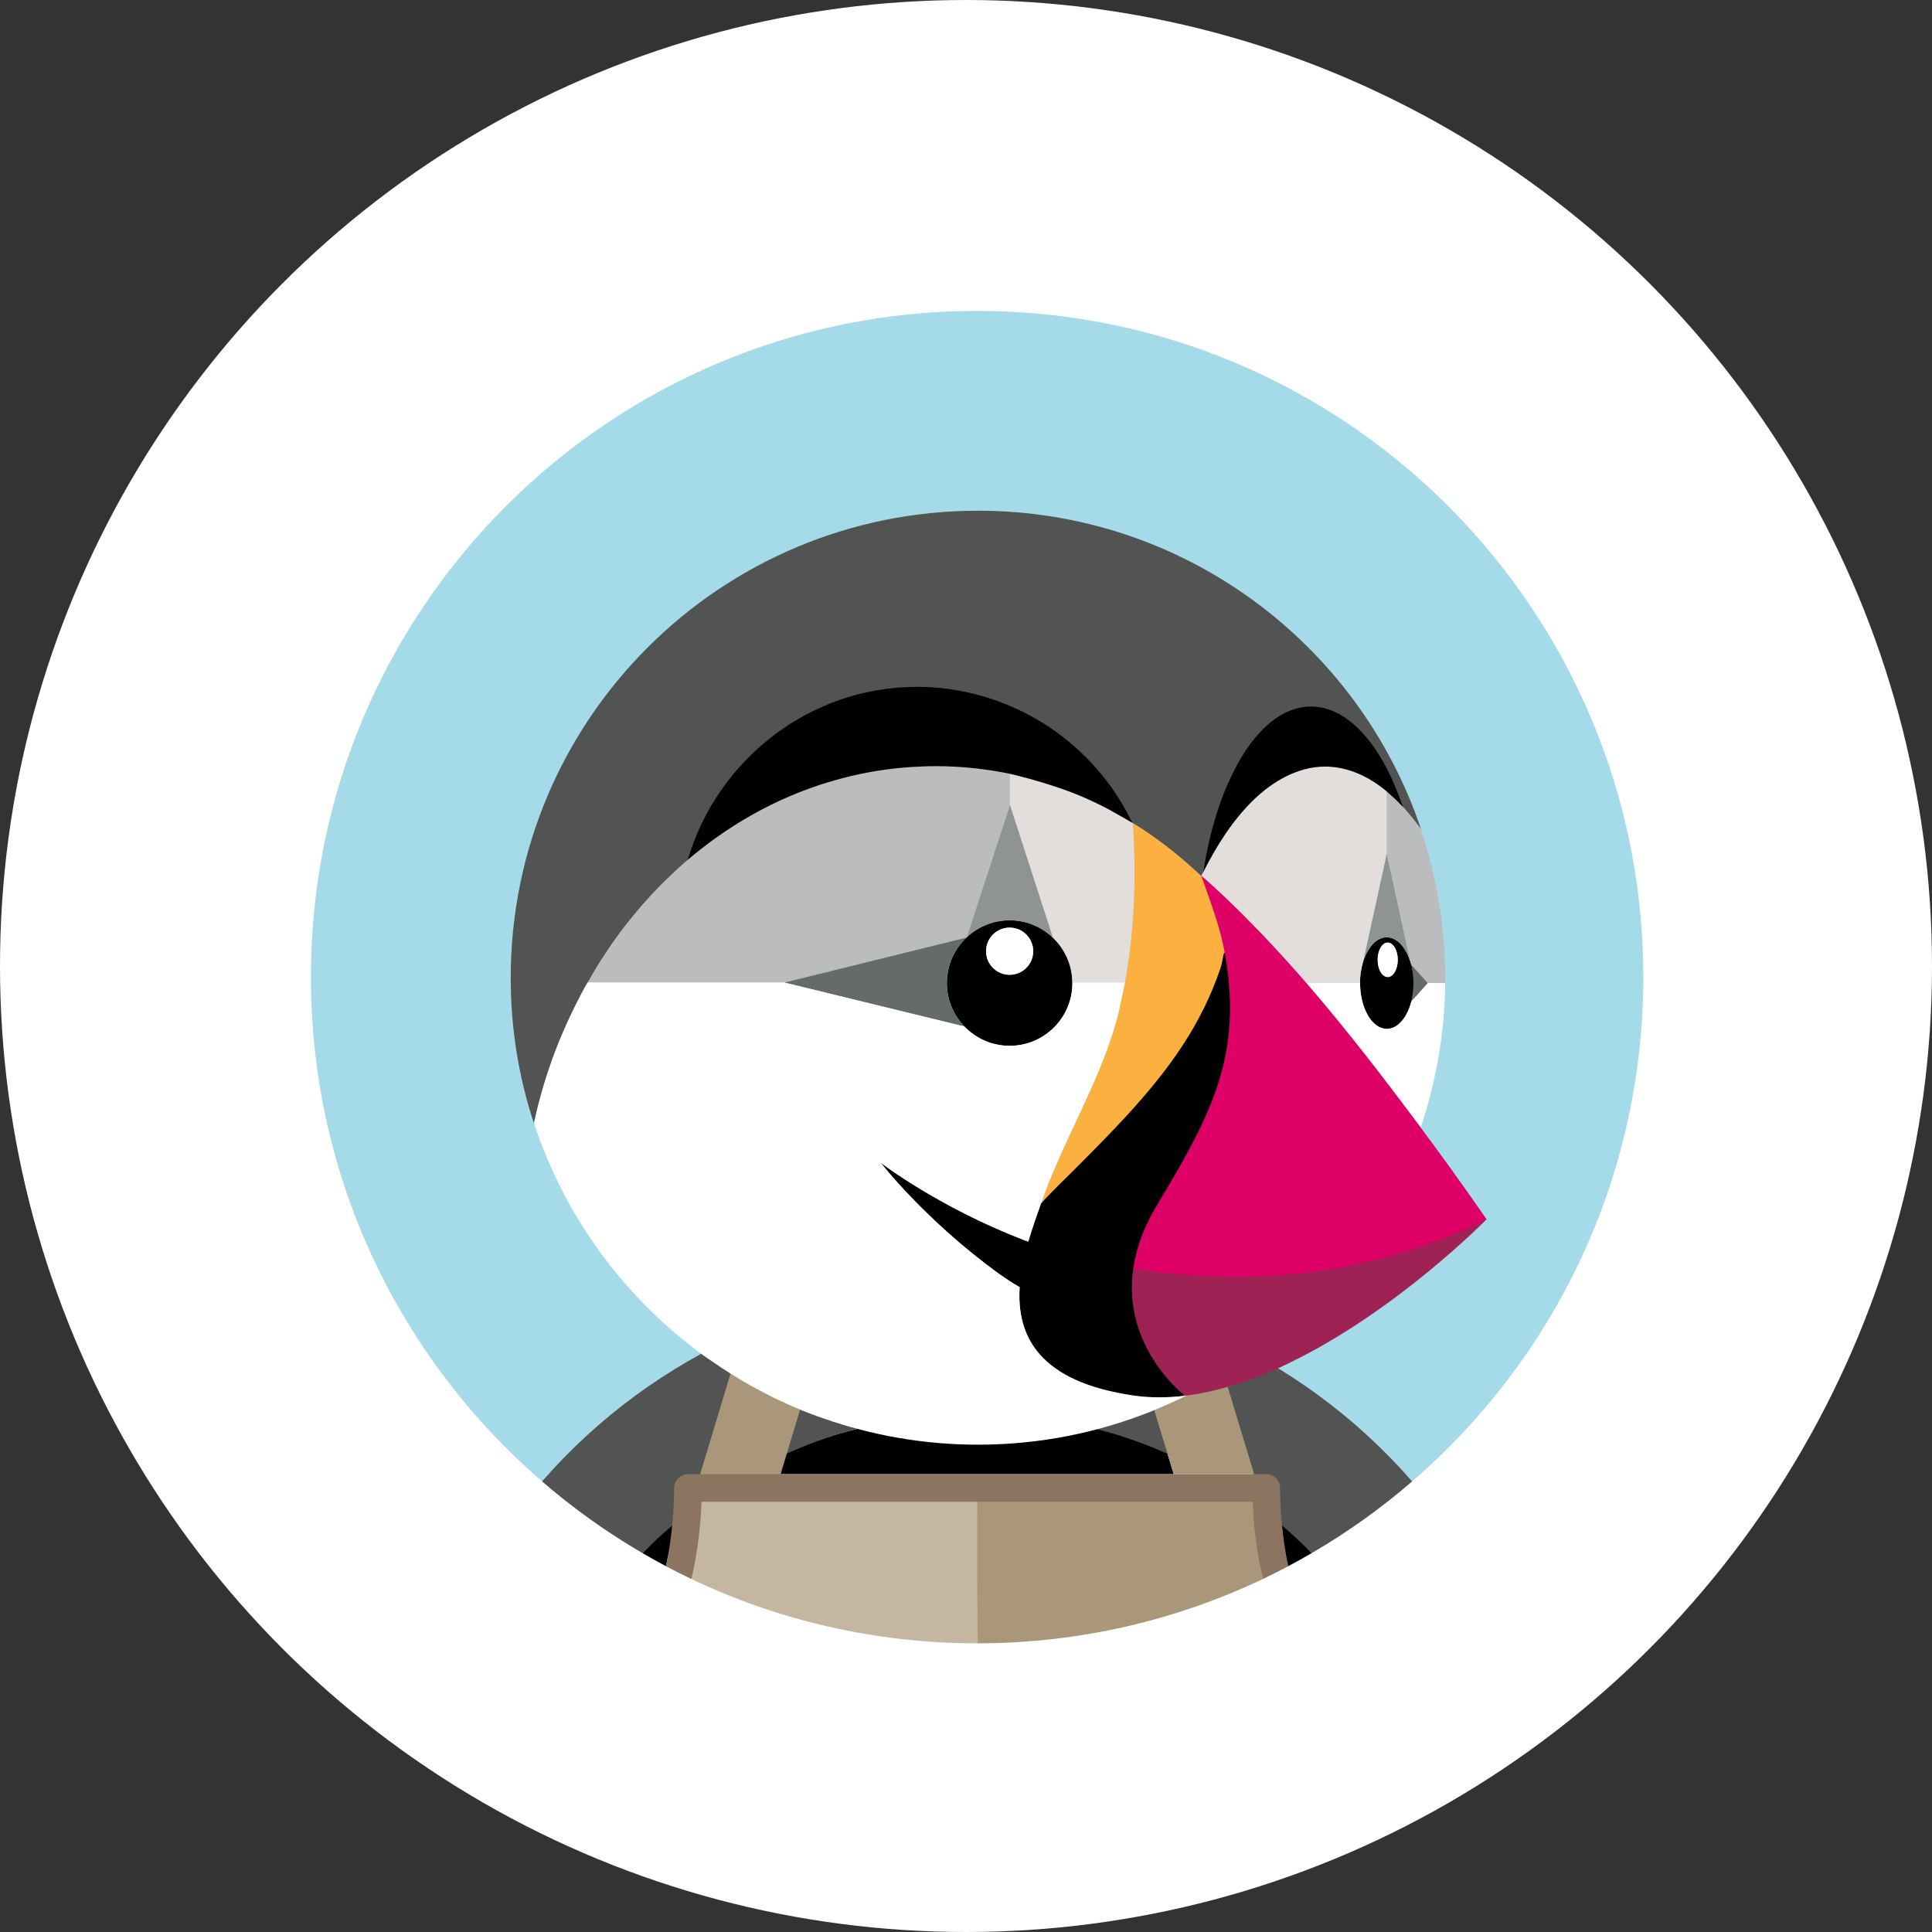<?xml version="1.0" encoding="UTF-8" standalone="no"?>
<svg width="87px" height="87px" viewBox="0 0 87 87" version="1.1" xmlns="http://www.w3.org/2000/svg" xmlns:xlink="http://www.w3.org/1999/xlink">
    <rect x="0" y="0" width="87" height="87" fill="#333333" stroke="none"/>
    <!-- Generator: Sketch 3.6.1 (26313) - http://www.bohemiancoding.com/sketch -->
    <title>prestashop</title>
    <desc>Created with Sketch.</desc>
    <defs></defs>
    <g id="V2" stroke="none" stroke-width="1" fill="none" fill-rule="evenodd">
        <g id="Lobby" transform="translate(-916, -705)">
            <g id="Group-13" transform="translate(828, 675)">
                <g id="prestashop" transform="translate(88, 30)">
                    <circle id="Oval-9" fill="#FFFFFF" cx="43.5" cy="43.5" r="43.5"></circle>
                    <g id="Group" transform="translate(14, 14)">
                        <path d="M19.448,46.035 C19.927,45.822 20.413,45.626 20.902,45.442 C21.456,45.234 22.013,45.038 22.578,44.868 C23.282,44.656 23.991,44.464 24.71,44.312 C25.679,44.106 26.659,43.954 27.647,43.858 C27.093,45.6 26.481,47.332 25.817,49.054 C25.846,49.387 25.861,49.722 25.87,50.059 C27.206,49.795 28.586,49.654 30,49.654 C31.414,49.654 32.794,49.795 34.13,50.059 C34.139,49.722 34.154,49.387 34.183,49.054 C33.519,47.332 32.907,45.6 32.353,43.858 C33.341,43.954 34.321,44.106 35.29,44.312 C36.009,44.464 36.718,44.656 37.421,44.868 C37.987,45.038 38.544,45.234 39.097,45.442 C39.588,45.626 40.073,45.822 40.552,46.035 C43.952,47.549 47.051,49.794 49.592,52.708 C55.962,47.207 60,39.078 60,30 C60,13.432 46.568,0 30,0 C13.432,0 0,13.432 0,30 C0,39.078 4.038,47.207 10.408,52.708 C12.949,49.794 16.049,47.549 19.448,46.035" id="Shape" fill="#A5DBE8"></path>
                        <path d="M40.552,46.035 L42.415,52.439 L42.943,52.464 C43.286,52.464 43.527,52.554 43.527,52.897 C43.527,53.467 43.556,54.108 43.611,54.667 C44.075,55.061 44.64,55.505 45.069,55.937 C46.678,55 48.191,53.918 49.592,52.708 C47.051,49.794 43.952,47.549 40.552,46.035" id="Shape" fill="#525353"></path>
                        <path d="M36.911,45.971 L39.097,45.442 C38.544,45.234 37.987,45.038 37.421,44.868 C36.718,44.656 36.009,44.464 35.29,44.312 C34.321,44.106 33.341,43.954 32.353,43.858 C32.907,45.6 33.519,47.332 34.183,49.054 C34.154,49.387 34.139,49.722 34.13,50.059 C35.68,50.364 37.203,50.895 38.612,51.518 L36.911,45.971" id="Shape" fill="#525353"></path>
                        <path d="M14.931,55.937 C15.28,56.14 15.631,56.338 15.989,56.527 C16.114,55.926 16.314,55.093 16.375,54.474 C15.911,54.868 15.36,55.505 14.931,55.937" id="Shape" fill="#000000"></path>
                        <path d="M38.575,51.463 C37.167,50.84 35.68,50.364 34.13,50.059 C32.794,49.795 31.414,49.654 30,49.654 C28.586,49.654 27.206,49.795 25.87,50.059 C24.321,50.364 22.704,50.827 21.296,51.45 L21.146,52.383 L38.854,52.383 L38.575,51.463" id="Shape" fill="#000000"></path>
                        <path d="M16.32,54.652 C16.375,54.093 16.414,53.594 16.414,53.024 C16.414,52.681 16.65,52.462 16.992,52.462 L17.555,52.442 L19.448,46.035 C16.049,47.549 12.949,49.794 10.408,52.708 C11.809,53.918 13.322,55 14.931,55.937 C15.36,55.505 15.806,55.091 16.27,54.697" id="Shape" fill="#525353"></path>
                        <path d="M43.84,55.792 C43.961,56.401 43.989,56.523 44.011,56.527 C44.369,56.338 44.72,56.14 45.069,55.937 C44.64,55.505 44.18,55.077 43.716,54.683 L43.84,55.792" id="Shape" fill="#000000"></path>
                        <path d="M38.575,51.463 L38.854,52.383 L42.476,52.383 L40.552,46.035 C40.073,45.822 39.588,45.626 39.097,45.442 L36.911,45.971 L38.575,51.463" id="Shape" fill="#AA9678"></path>
                        <path id="Shape" fill="#C4B6A1" d="M17.587,53.797 C17.668,53.74 17.75,53.683 17.83,53.625 L17.598,53.625 C17.596,53.682 17.59,53.74 17.587,53.797"></path>
                        <path id="Shape" fill="#AA9678" d="M42.589,53.625 L42.356,53.625 C42.437,53.683 42.519,53.74 42.599,53.797 C42.597,53.74 42.591,53.682 42.589,53.625"></path>
                        <path d="M42.348,53.532 L29.974,53.546 L30,60 C34.605,60 38.966,58.96 42.866,57.105 C42.611,55.987 42.585,54.782 42.544,53.61 C42.525,53.596 42.348,53.532 42.348,53.532" id="Shape" fill="#AA9678"></path>
                        <path d="M29.98,53.573 C29.98,53.573 17.538,53.557 17.519,53.571 C17.478,54.743 17.236,56.134 17.134,57.105 C21.034,58.96 25.395,60 30,60 L30.007,53.594 L29.98,53.573" id="Shape" fill="#C4B6A1"></path>
                        <path id="Shape" fill="#786453" d="M30,53.004 L30.001,53.004 L30.001,53.625 L30,53.625 L30,53.004 L30,53.004 Z"></path>
                        <path d="M38.809,48.26 C38.648,48.108 38.482,47.945 38.309,47.76 C38.482,47.945 38.648,48.108 38.809,48.26" id="Shape" fill="#525353"></path>
                        <path d="M39.28,48.788 C39.28,48.788 39.282,48.794 39.286,48.807 C39.282,48.794 39.28,48.788 39.28,48.788 C39.28,48.788 38.976,48.546 38.59,48.102 C38.976,48.546 39.28,48.788 39.28,48.788" id="Shape" fill="#AA9678"></path>
                        <path id="Shape" fill="#FFFFFF" d="M48.423,21.644 L48.423,21.65 L48.423,21.644"></path>
                        <path id="Shape" fill="#FFFFFF" d="M49.654,30.311 C49.654,30.298 49.655,30.286 49.655,30.273 C49.655,30.286 49.654,30.298 49.654,30.311"></path>
                        <path id="Shape" fill="#BBBCBD" d="M49.655,30.299 C49.655,30.287 49.654,30.277 49.654,30.264 C49.654,30.276 49.655,30.287 49.655,30.299"></path>
                        <path d="M49.62,29.805 C49.621,29.813 49.624,29.82 49.625,29.828 C49.625,29.833 49.627,29.838 49.627,29.842 L49.627,29.844 C49.642,29.959 49.647,30.079 49.65,30.199 C49.65,30.221 49.654,30.242 49.654,30.264 C49.654,30.267 49.654,30.27 49.654,30.273 C49.654,30.276 49.654,30.278 49.654,30.281 C49.654,30.305 49.65,30.328 49.65,30.351 C49.647,30.47 49.642,30.587 49.628,30.7 L49.628,30.701 C49.627,30.707 49.625,30.712 49.624,30.718 C49.624,30.727 49.621,30.736 49.62,30.745 C49.603,30.867 49.581,30.986 49.552,31.1 C49.552,31.1 49.552,31.101 49.552,31.101 L49.552,31.102 L49.556,31.097 C49.556,31.095 49.557,31.093 49.558,31.091 L49.558,31.092 L50.343,30.27 L49.551,29.441 C49.551,29.442 49.551,29.442 49.552,29.443 C49.581,29.558 49.604,29.68 49.62,29.805" id="Shape" fill="#676A6A"></path>
                        <path d="M49.62,30.745 C49.622,30.729 49.626,30.715 49.628,30.7 C49.642,30.587 49.647,30.47 49.65,30.351 C49.65,30.325 49.654,30.3 49.654,30.273 C49.654,30.247 49.65,30.224 49.65,30.199 C49.647,30.079 49.642,29.959 49.627,29.844 C49.626,29.831 49.622,29.819 49.62,29.805 C49.604,29.68 49.581,29.558 49.552,29.443 C49.541,29.403 49.527,29.367 49.515,29.328 C49.444,29.093 49.347,28.886 49.232,28.713 C49.217,28.69 49.201,28.668 49.185,28.646 C49.154,28.604 49.122,28.563 49.088,28.526 C49.039,28.472 48.987,28.423 48.933,28.382 C48.913,28.366 48.891,28.355 48.87,28.341 C48.823,28.311 48.775,28.285 48.726,28.264 C48.705,28.256 48.683,28.248 48.662,28.241 C48.592,28.219 48.52,28.204 48.447,28.204 C48.373,28.204 48.302,28.219 48.232,28.241 C48.21,28.248 48.189,28.256 48.168,28.265 C48.118,28.285 48.071,28.311 48.023,28.341 C48.003,28.355 47.981,28.366 47.96,28.381 C47.906,28.423 47.855,28.472 47.805,28.526 C47.771,28.563 47.74,28.604 47.709,28.646 C47.692,28.668 47.677,28.69 47.661,28.714 C47.546,28.886 47.449,29.093 47.378,29.328 C47.376,29.337 47.372,29.347 47.37,29.356 C47.338,29.464 47.314,29.577 47.293,29.694 C47.287,29.73 47.279,29.764 47.274,29.8 C47.255,29.931 47.246,30.067 47.243,30.206 C47.243,30.225 47.24,30.243 47.24,30.262 L47.245,30.262 C47.245,31.405 47.786,32.332 48.452,32.332 C48.567,32.332 48.678,32.302 48.783,32.25 C48.8,32.242 48.816,32.233 48.833,32.224 C48.877,32.198 48.919,32.171 48.96,32.138 C48.983,32.12 49.005,32.098 49.026,32.077 C49.08,32.027 49.13,31.971 49.178,31.909 C49.211,31.865 49.244,31.821 49.275,31.772 C49.294,31.741 49.312,31.707 49.33,31.674 C49.364,31.611 49.396,31.546 49.425,31.477 C49.435,31.453 49.446,31.429 49.456,31.403 C49.493,31.307 49.525,31.206 49.552,31.1 C49.581,30.986 49.603,30.867 49.62,30.745 L49.62,30.745 L49.62,30.745 Z M48.49,29.997 C48.24,29.997 48.037,29.65 48.037,29.221 C48.037,28.793 48.24,28.445 48.49,28.445 C48.74,28.445 48.943,28.793 48.943,29.221 C48.943,29.65 48.74,29.997 48.49,29.997 L48.49,29.997 L48.49,29.997 Z" id="Shape" fill="#000000"></path>
                        <path d="M48.49,28.445 C48.24,28.445 48.037,28.793 48.037,29.221 C48.037,29.65 48.24,29.997 48.49,29.997 C48.74,29.997 48.943,29.65 48.943,29.221 C48.943,28.793 48.74,28.445 48.49,28.445" id="Shape" fill="#FFFFFF"></path>
                        <path d="M47.378,29.328 L47.378,29.328 C47.449,29.093 47.546,28.886 47.661,28.714 C47.677,28.69 47.692,28.668 47.709,28.646 C47.74,28.604 47.771,28.563 47.805,28.526 C47.855,28.472 47.906,28.423 47.96,28.381 C47.981,28.366 48.003,28.355 48.023,28.341 C48.07,28.311 48.118,28.285 48.168,28.265 C48.189,28.256 48.21,28.248 48.232,28.241 C48.302,28.219 48.373,28.204 48.447,28.204 C48.52,28.204 48.592,28.219 48.662,28.241 C48.683,28.248 48.705,28.256 48.726,28.264 C48.775,28.285 48.823,28.311 48.87,28.341 C48.891,28.355 48.913,28.366 48.933,28.382 C48.987,28.423 49.039,28.472 49.088,28.526 C49.122,28.563 49.154,28.604 49.185,28.646 C49.201,28.668 49.217,28.69 49.232,28.713 C49.347,28.886 49.444,29.093 49.515,29.328 L49.515,29.328 L48.447,24.435 L47.378,29.328 L47.378,29.328" id="Shape" fill="#909393"></path>
                        <path d="M34.289,30.227 C34.287,30.128 34.281,30.031 34.27,29.936 C34.27,29.934 34.269,29.933 34.269,29.932 C34.258,29.837 34.242,29.744 34.222,29.653 C34.222,29.651 34.221,29.649 34.22,29.646 C34.2,29.556 34.176,29.467 34.147,29.38 C34.146,29.378 34.145,29.377 34.145,29.374 C34.116,29.288 34.083,29.202 34.046,29.119 C34.045,29.118 34.044,29.116 34.043,29.114 C34.006,29.031 33.965,28.95 33.92,28.871 C33.783,28.63 33.611,28.412 33.412,28.222 C33.159,27.982 32.862,27.787 32.534,27.652 C32.531,27.651 32.528,27.65 32.526,27.649 C32.364,27.583 32.195,27.531 32.02,27.496 C32.015,27.495 32.011,27.495 32.007,27.494 C31.831,27.46 31.65,27.441 31.465,27.441 C31.282,27.441 31.105,27.46 30.932,27.493 C30.926,27.494 30.92,27.495 30.914,27.496 C30.742,27.53 30.576,27.58 30.417,27.644 C30.413,27.645 30.409,27.647 30.404,27.649 C30.243,27.714 30.089,27.794 29.944,27.887 C29.944,27.888 29.943,27.888 29.943,27.888 C29.797,27.982 29.66,28.089 29.534,28.208 L29.531,28.217 L29.52,28.22 C29.319,28.411 29.145,28.632 29.007,28.875 C29.006,28.877 29.004,28.88 29.002,28.883 C28.96,28.957 28.921,29.035 28.886,29.114 C28.883,29.122 28.878,29.13 28.874,29.138 C28.842,29.211 28.815,29.287 28.789,29.363 C28.784,29.378 28.777,29.392 28.773,29.407 C28.75,29.478 28.732,29.55 28.714,29.623 C28.71,29.644 28.703,29.665 28.699,29.685 C28.684,29.758 28.673,29.831 28.664,29.906 C28.661,29.928 28.656,29.95 28.654,29.973 C28.644,30.07 28.638,30.168 28.638,30.268 C28.638,30.455 28.657,30.637 28.692,30.814 C28.693,30.817 28.693,30.821 28.694,30.825 C28.729,31.001 28.781,31.172 28.848,31.335 C28.849,31.337 28.849,31.339 28.851,31.341 C28.987,31.671 29.183,31.969 29.426,32.223 C29.618,32.423 29.84,32.595 30.083,32.732 C30.084,32.733 30.085,32.734 30.086,32.734 C30.162,32.777 30.241,32.815 30.321,32.851 C30.327,32.854 30.334,32.858 30.341,32.86 C30.415,32.893 30.491,32.921 30.568,32.947 C30.581,32.951 30.594,32.957 30.607,32.961 C30.679,32.984 30.752,33.002 30.826,33.019 C30.846,33.023 30.865,33.03 30.885,33.034 C30.956,33.049 31.03,33.059 31.104,33.069 C31.126,33.071 31.148,33.076 31.171,33.079 C31.267,33.089 31.365,33.094 31.465,33.094 C31.855,33.094 32.227,33.015 32.565,32.872 C32.734,32.801 32.895,32.713 33.045,32.611 C33.346,32.408 33.605,32.149 33.808,31.848 C33.91,31.698 33.998,31.537 34.069,31.368 C34.212,31.03 34.291,30.658 34.291,30.268 C34.291,30.261 34.29,30.255 34.29,30.248 C34.29,30.241 34.289,30.234 34.289,30.227 L34.289,30.227 L34.289,30.227 Z M31.465,29.896 C30.878,29.896 30.403,29.42 30.403,28.834 C30.403,28.247 30.878,27.772 31.465,27.772 C32.051,27.772 32.526,28.247 32.526,28.834 C32.526,29.42 32.051,29.896 31.465,29.896 L31.465,29.896 L31.465,29.896 Z" id="Shape" fill="#000000"></path>
                        <path d="M31.465,27.772 C30.878,27.772 30.403,28.247 30.403,28.834 C30.403,29.42 30.878,29.896 31.465,29.896 C32.051,29.896 32.526,29.42 32.526,28.834 C32.526,28.247 32.051,27.772 31.465,27.772" id="Shape" fill="#FFFFFF"></path>
                        <path d="M29.52,28.22 L29.52,28.22 L29.531,28.217 L29.534,28.208 L31.48,22.254 L31.48,20.861 C31.48,20.85 31.48,20.845 31.48,20.845 C30.396,20.623 29.281,20.501 28.14,20.501 C27.759,20.501 27.382,20.517 27.006,20.542 C26.951,20.546 26.897,20.549 26.842,20.554 C24.888,20.702 22.964,21.211 21.182,22.024 C19.654,22.722 18.234,23.641 16.958,24.731 L16.958,24.731 C16.958,24.732 16.957,24.732 16.956,24.733 C16.613,25.024 16.285,25.331 15.964,25.646 C15.904,25.705 15.844,25.763 15.784,25.823 C15.482,26.127 15.191,26.441 14.908,26.764 C14.847,26.835 14.787,26.907 14.726,26.978 C14.443,27.313 14.168,27.653 13.906,28.005 C13.884,28.035 13.864,28.066 13.842,28.095 C13.592,28.435 13.355,28.784 13.126,29.138 C13.081,29.207 13.035,29.275 12.991,29.345 C12.806,29.639 12.634,29.94 12.463,30.243 L21.331,30.243 L29.52,28.22" id="Shape" fill="#BBBCBD"></path>
                        <path d="M37.007,27.55 C37.025,27.318 37.039,27.086 37.051,26.853 C37.068,26.539 37.079,26.224 37.085,25.909 C37.089,25.664 37.089,25.42 37.087,25.175 C37.087,25.105 37.089,25.034 37.088,24.963 C37.082,24.333 37.057,23.703 37.019,23.071 C37.017,23.07 37.015,23.069 37.013,23.068 C37.013,23.066 37.012,23.065 37.011,23.063 C37.009,23.062 37,23.056 36.991,23.052 C36.984,23.047 36.977,23.044 36.963,23.036 C36.847,22.969 36.563,22.806 36.307,22.661 C36.302,22.658 36.296,22.655 36.291,22.652 C36.226,22.615 36.164,22.58 36.107,22.548 C36.106,22.547 36.105,22.547 36.104,22.546 C36.055,22.519 36.015,22.496 35.977,22.475 C35.969,22.47 35.959,22.465 35.952,22.461 C35.91,22.438 35.878,22.42 35.859,22.41 C35.452,22.199 35.036,22.003 34.612,21.825 C33.604,21.399 32.246,21.025 31.48,20.845 L31.48,22.254 L33.41,28.217 L33.412,28.222 C33.611,28.412 33.783,28.63 33.92,28.871 L33.92,28.871 C33.965,28.95 34.006,29.031 34.043,29.114 C34.044,29.116 34.045,29.118 34.046,29.119 C34.083,29.202 34.116,29.288 34.145,29.374 C34.145,29.377 34.146,29.378 34.147,29.38 C34.176,29.467 34.2,29.556 34.22,29.646 C34.221,29.649 34.222,29.651 34.222,29.653 C34.242,29.744 34.258,29.837 34.269,29.932 C34.269,29.933 34.27,29.934 34.27,29.936 C34.281,30.031 34.287,30.128 34.289,30.227 L34.296,30.243 L36.659,30.243 C36.818,29.378 36.93,28.502 37,27.622 C37.002,27.598 37.005,27.574 37.007,27.55" id="Shape" fill="#E3DDDB"></path>
                        <path id="Shape" fill="#FCB03F" d="M40.11,25.441 C40.103,25.452 40.098,25.465 40.092,25.476 C40.098,25.465 40.104,25.453 40.11,25.442"></path>
                        <path d="M29.534,28.208 L29.534,28.208 C29.66,28.089 29.797,27.982 29.943,27.888 C29.943,27.888 29.944,27.888 29.944,27.887 C30.089,27.794 30.243,27.714 30.404,27.649 C30.409,27.647 30.413,27.646 30.417,27.644 C30.576,27.58 30.742,27.53 30.914,27.496 C30.92,27.495 30.926,27.494 30.932,27.493 C31.105,27.46 31.282,27.441 31.465,27.441 C31.65,27.441 31.831,27.46 32.007,27.494 C32.011,27.495 32.015,27.495 32.02,27.496 C32.195,27.531 32.364,27.583 32.526,27.649 C32.528,27.65 32.531,27.651 32.534,27.652 C32.862,27.787 33.159,27.982 33.412,28.222 L33.41,28.217 L31.48,22.254 L29.534,28.208" id="Shape" fill="#909393"></path>
                        <path d="M28.848,31.335 C28.781,31.172 28.729,31.001 28.694,30.825 C28.693,30.821 28.693,30.817 28.692,30.814 C28.657,30.637 28.638,30.455 28.638,30.268 C28.638,30.168 28.644,30.07 28.654,29.973 C28.656,29.95 28.661,29.928 28.664,29.906 C28.673,29.831 28.684,29.758 28.699,29.685 C28.703,29.665 28.71,29.644 28.714,29.623 C28.732,29.55 28.75,29.478 28.773,29.407 C28.777,29.392 28.784,29.378 28.789,29.363 C28.815,29.287 28.842,29.211 28.874,29.138 C28.878,29.13 28.883,29.122 28.886,29.114 C28.921,29.035 28.96,28.957 29.002,28.883 C29.004,28.88 29.006,28.877 29.007,28.875 C29.145,28.632 29.319,28.411 29.52,28.22 L21.331,30.243 L21.315,30.243 L29.426,32.223 C29.183,31.969 28.987,31.671 28.851,31.341 C28.849,31.339 28.849,31.337 28.848,31.335" id="Shape" fill="#676A6A"></path>
                        <path d="M47.274,29.8 C47.279,29.764 47.287,29.73 47.293,29.694 C47.314,29.577 47.338,29.464 47.37,29.356 C47.373,29.344 47.374,29.33 47.378,29.318 L48.447,24.425 L48.446,21.636 C47.573,20.914 46.639,20.52 45.665,20.52 C44.435,20.52 43.288,21.199 42.431,22.038 C41.492,22.956 40.767,24.111 40.181,25.277 C40.154,25.331 40.126,25.382 40.099,25.436 C40.28,25.593 40.459,25.751 40.635,25.913 C41.035,26.278 41.426,26.653 41.811,27.033 C41.991,27.21 42.167,27.391 42.344,27.572 C42.531,27.763 42.719,27.953 42.904,28.147 C43.141,28.397 43.376,28.649 43.609,28.903 C43.707,29.01 43.805,29.117 43.902,29.225 C44.183,29.536 44.463,29.848 44.738,30.165 L44.738,30.165 C44.785,30.214 44.817,30.248 44.829,30.262 L47.239,30.262 C47.239,30.243 47.243,30.225 47.243,30.206 C47.246,30.067 47.255,29.931 47.274,29.8" id="Shape" fill="#E3DDDB"></path>
                        <path id="Shape" fill="#E3DDDB" d="M40.121,25.473 C40.117,25.462 40.113,25.451 40.11,25.442 C40.104,25.453 40.098,25.465 40.092,25.476 C40.098,25.482 40.128,25.512 40.137,25.52 C40.132,25.504 40.127,25.489 40.121,25.473"></path>
                        <path d="M11.01,33.322 C11.017,33.304 11.024,33.286 11.031,33.268 C11.186,32.862 11.356,32.462 11.535,32.065 C11.585,31.955 11.636,31.845 11.688,31.736 C11.834,31.425 11.989,31.117 12.149,30.813 C12.214,30.69 12.278,30.565 12.345,30.443 C12.383,30.375 12.425,30.31 12.463,30.243 C12.634,29.94 12.806,29.639 12.991,29.345 C13.035,29.275 13.081,29.207 13.126,29.138 C13.355,28.784 13.592,28.435 13.842,28.095 C13.864,28.066 13.884,28.035 13.906,28.005 C14.168,27.653 14.443,27.313 14.726,26.978 C14.787,26.907 14.847,26.835 14.908,26.764 C15.191,26.441 15.482,26.127 15.784,25.823 C15.844,25.763 15.904,25.705 15.964,25.646 C16.285,25.331 16.613,25.024 16.956,24.733 C16.957,24.732 16.958,24.731 16.958,24.731 C18.306,20.216 22.658,17.441 27.538,17.441 C29.502,17.441 31.456,18.007 33.13,19.031 C34.847,20.081 36.017,21.108 36.926,22.901 C36.931,22.91 36.935,22.919 36.94,22.928 C36.963,22.974 36.989,23.017 37.011,23.063 C37.012,23.065 37.013,23.066 37.013,23.068 C37.015,23.069 37.017,23.07 37.019,23.071 C37.779,23.539 38.505,24.07 39.194,24.652 C39.424,24.846 39.65,25.046 39.872,25.251 C39.945,25.318 40.02,25.381 40.092,25.45 C40.094,25.447 40.095,25.444 40.097,25.441 C40.097,25.44 40.098,25.437 40.099,25.436 C40.124,25.385 40.148,25.333 40.174,25.283 C40.861,20.943 43.046,18.577 45.304,18.577 C47.006,18.577 48.243,19.591 49.178,22.323 L49.187,22.353 C49.188,22.354 49.189,22.355 49.19,22.356 C49.454,22.642 49.711,22.958 49.96,23.305 L49.96,23.304 C49.965,23.311 49.97,23.317 49.975,23.324 L49.974,23.324 L49.975,23.324 C49.988,23.363 49.999,23.404 50.012,23.444 L50.012,23.444 L49.977,23.301 C47.168,14.985 39.303,8.998 30.038,8.998 C18.418,8.998 8.998,18.418 8.998,30.038 C8.998,32.329 9.364,34.534 10.044,36.587 C10.044,36.583 10.046,36.579 10.046,36.575 C10.18,35.956 10.34,35.34 10.526,34.732 C10.672,34.257 10.833,33.787 11.01,33.322" id="Shape" fill="#525353"></path>
                        <path d="M50.291,30.271 L49.558,31.092 L49.558,31.091 C49.557,31.093 49.556,31.095 49.556,31.097 C49.528,31.205 49.494,31.306 49.456,31.403 C49.446,31.429 49.435,31.453 49.425,31.477 C49.395,31.546 49.364,31.612 49.33,31.674 C49.312,31.707 49.294,31.741 49.275,31.772 C49.244,31.821 49.211,31.865 49.178,31.909 C49.13,31.971 49.08,32.027 49.026,32.077 C49.005,32.097 48.983,32.12 48.96,32.138 C48.919,32.171 48.877,32.198 48.833,32.224 C48.816,32.233 48.8,32.242 48.783,32.25 C48.678,32.302 48.567,32.332 48.452,32.332 C47.786,32.332 47.245,31.405 47.245,30.262 L44.822,30.262 C44.823,30.263 44.823,30.264 44.824,30.264 C45.274,30.784 45.716,31.31 46.152,31.842 C46.157,31.848 46.162,31.855 46.167,31.861 C46.591,32.378 47.009,32.901 47.422,33.426 C47.443,33.452 47.463,33.478 47.483,33.503 C47.875,34.003 48.263,34.506 48.647,35.01 C48.684,35.059 48.721,35.108 48.759,35.157 C49.165,35.691 49.567,36.227 49.967,36.763 C49.97,36.767 49.972,36.771 49.975,36.775 C50.667,34.727 51.055,32.539 51.079,30.262 L50.398,30.237 L50.291,30.271" id="Shape" fill="#FFFFFF"></path>
                        <path d="M26.842,20.554 C26.897,20.549 26.951,20.546 27.006,20.542 C27.382,20.517 27.759,20.501 28.14,20.501 C29.281,20.501 30.396,20.623 31.48,20.845 L31.48,20.845 C32.246,21.025 33.604,21.399 34.612,21.825 C35.036,22.003 35.452,22.199 35.859,22.41 C35.878,22.42 35.91,22.438 35.952,22.461 C35.959,22.465 35.969,22.47 35.977,22.475 C36.015,22.496 36.056,22.519 36.104,22.546 C36.105,22.547 36.106,22.547 36.107,22.548 C36.164,22.58 36.226,22.615 36.291,22.652 C36.296,22.655 36.302,22.658 36.307,22.661 C36.566,22.808 36.853,22.973 36.963,23.036 C36.977,23.044 36.984,23.047 36.991,23.052 C36.997,23.055 37.009,23.062 37.011,23.063 C36.989,23.017 36.963,22.974 36.94,22.928 C36.935,22.919 36.931,22.91 36.926,22.901 C36.017,21.108 34.618,19.569 32.901,18.519 C31.227,17.495 29.274,16.929 27.31,16.929 C22.43,16.929 18.306,20.216 16.958,24.731 C18.234,23.641 19.654,22.722 21.182,22.024 C22.964,21.211 24.888,20.702 26.842,20.554" id="Shape" fill="#000000"></path>
                        <path d="M49.975,23.324 L49.974,23.324 L49.975,23.324 C49.97,23.317 49.965,23.311 49.96,23.304 L49.96,23.305 C49.711,22.958 49.454,22.642 49.19,22.356 C49.189,22.355 49.188,22.354 49.188,22.353 C49.188,22.354 49.189,22.355 49.19,22.356 C49.188,22.353 49.185,22.35 49.183,22.348 C49.063,22.218 48.942,22.094 48.819,21.976 C48.773,21.932 48.725,21.893 48.679,21.851 C48.602,21.781 48.525,21.708 48.447,21.644 L48.447,24.435 L49.515,29.329 L49.515,29.328 C49.527,29.366 49.541,29.402 49.551,29.441 L50.291,30.271 L50.299,30.262 L51.073,30.262 C51.074,30.191 51.079,30.12 51.079,30.048 L51.079,30.047 C51.079,27.739 50.699,25.521 50.012,23.444 L50.012,23.444 C49.999,23.404 49.988,23.363 49.975,23.324" id="Shape" fill="#BBBCBD"></path>
                        <path d="M42.431,22.038 C43.288,21.199 44.435,20.52 45.665,20.52 C46.639,20.52 47.573,20.914 48.446,21.636 C48.446,21.636 48.447,21.642 48.447,21.644 L48.447,21.645 L48.447,21.644 C48.525,21.708 48.602,21.781 48.679,21.851 C48.725,21.893 48.773,21.932 48.819,21.976 C48.942,22.094 49.063,22.218 49.183,22.348 C49.185,22.35 49.188,22.353 49.19,22.356 C49.189,22.355 49.188,22.354 49.188,22.353 L49.187,22.353 L49.178,22.323 C48.243,19.591 46.736,17.816 45.034,17.816 C42.776,17.816 40.861,20.943 40.174,25.283 L40.181,25.277 C40.767,24.111 41.492,22.956 42.431,22.038" id="Shape" fill="#000000"></path>
                        <path d="M39.379,48.712 C39.379,48.712 39.075,48.471 38.689,48.026 C38.599,47.922 38.506,47.811 38.409,47.684 C38.336,47.589 38.262,47.488 38.188,47.38 C38.139,47.309 38.09,47.234 38.042,47.157 C37.896,46.926 37.779,46.645 37.651,46.368 C37.502,46.046 37.502,45.832 37.416,45.532 C37.355,45.318 37.305,45.094 37.267,44.861 C37.211,44.512 37.184,44.142 37.196,43.753 C37.203,43.539 37.225,43.318 37.257,43.092 C37.288,42.876 37.33,42.654 37.387,42.427 C37.557,41.747 37.852,41.022 38.31,40.257 C38.312,40.255 38.426,39.997 38.427,39.995 C38.577,39.745 38.61,39.756 38.753,39.515 C40.76,36.128 41.843,33.566 41.313,29.622 C41.275,29.341 41.172,28.71 41.115,28.414 C41.085,28.619 40.972,29.272 40.969,29.286 C40.949,29.376 40.894,29.473 40.874,29.535 C40.002,32.115 38.629,34.013 36.655,36.157 C36.387,36.447 36.107,36.742 35.82,37.039 C35.337,37.539 34.831,38.051 34.295,38.584 C34.081,38.796 33.863,39.012 33.642,39.232 C33.438,39.433 33.185,39.864 32.882,40.182 C32.696,40.704 32.484,41.293 32.304,41.913 C32.224,41.882 32.146,41.855 32.064,41.823 C28.228,40.339 25.659,38.357 25.659,38.357 C25.659,38.357 27.636,40.93 30.965,43.345 C31.287,43.579 31.605,43.782 31.916,43.961 C31.779,46.135 32.738,48.222 37.067,48.845 C37.799,48.95 38.549,48.945 39.304,48.86 C39.296,48.838 39.346,48.838 39.342,48.826 C39.338,48.813 39.382,48.78 39.382,48.78" id="Shape" fill="#000000"></path>
                        <path d="M37.064,43.115 C40.907,43.736 46.595,43.634 52.5,40.869 C52.642,40.803 52.799,40.978 52.941,40.908 C52.941,40.908 48.906,45.03 44.086,47.36 C43.945,47.428 43.806,47.501 43.664,47.565 C43.198,47.778 42.724,47.964 42.249,48.135 C41.316,48.47 40.371,48.724 39.433,48.842 C39.39,48.847 39.347,48.855 39.304,48.86 C39.296,48.838 39.29,48.819 39.286,48.807 C39.282,48.794 39.28,48.788 39.28,48.788 C39.28,48.788 38.976,48.546 38.59,48.102 C38.499,47.998 38.406,47.887 38.309,47.76 C38.236,47.665 38.162,47.564 38.089,47.456 C38.039,47.384 37.99,47.31 37.942,47.233 C37.796,47.002 37.654,46.747 37.526,46.469 C37.398,46.192 37.283,45.892 37.191,45.57 C37.13,45.356 37.08,45.132 37.042,44.899 C36.985,44.55 36.959,44.18 36.971,43.791 C36.977,43.577 36.999,43.355 37.031,43.13 L37.064,43.115" id="Shape" fill="#9F2254"></path>
                        <path d="M34.309,38.74 C34.845,38.207 35.351,37.696 35.834,37.195 C36.121,36.898 36.401,36.603 36.669,36.313 C38.644,34.17 40.093,32.164 40.965,29.583 C40.986,29.522 41.006,29.441 41.026,29.351 C41.029,29.337 41.032,29.323 41.036,29.309 C41.056,29.212 41.076,29.105 41.096,28.985 C41.104,28.901 41.365,28.734 41.372,28.656 C41.153,27.532 40.649,26.351 40.099,25.449 C40.101,25.453 40.102,25.456 40.103,25.46 C40.101,25.458 40.094,25.451 40.092,25.45 C40.02,25.381 39.945,25.318 39.872,25.251 C39.65,25.046 39.424,24.846 39.194,24.652 C38.504,24.07 37.779,23.539 37.019,23.071 C37.057,23.703 37.082,24.333 37.088,24.963 C37.089,25.034 37.087,25.105 37.087,25.175 C37.089,25.42 37.089,25.664 37.085,25.909 C37.079,26.224 37.068,26.539 37.051,26.853 C37.039,27.086 37.025,27.318 37.007,27.55 C37.005,27.574 37.002,27.598 37,27.622 C36.93,28.502 36.818,29.378 36.659,30.243 L36.381,31.555 C35.802,33.905 34.624,36.036 33.656,38.237 C33.4,38.821 33.156,39.411 32.943,40.012 C32.923,40.067 32.903,40.125 32.882,40.182 C33.185,39.864 33.452,39.589 33.656,39.388 C33.878,39.168 34.096,38.952 34.309,38.74" id="Shape" fill="#FCB03F"></path>
                        <path d="M21.609,51.378 C23.017,50.755 24.321,50.364 25.87,50.059 C25.861,49.722 25.846,49.387 25.817,49.054 C26.481,47.332 27.093,45.6 27.647,43.858 C26.659,43.954 25.679,44.106 24.71,44.312 C23.991,44.464 23.282,44.656 22.578,44.868 C22.013,45.038 21.456,45.234 20.902,45.442 L23.089,45.971 L21.33,51.495 L21.609,51.378" id="Shape" fill="#525353"></path>
                        <path d="M48.647,35.01 C48.263,34.506 47.875,34.003 47.483,33.503 C47.463,33.478 47.442,33.452 47.422,33.426 C47.009,32.901 46.591,32.378 46.167,31.861 C46.162,31.855 46.157,31.848 46.152,31.842 C45.716,31.31 45.274,30.784 44.824,30.264 C44.795,30.231 44.767,30.198 44.738,30.165 C44.463,29.848 44.183,29.536 43.902,29.225 C43.805,29.117 43.707,29.01 43.609,28.903 C43.376,28.649 43.141,28.397 42.904,28.147 C42.719,27.953 42.531,27.762 42.344,27.572 C42.167,27.391 41.991,27.21 41.811,27.033 C41.425,26.653 41.035,26.278 40.635,25.913 C40.459,25.751 40.28,25.592 40.099,25.436 C40.098,25.437 40.097,25.44 40.097,25.441 C40.477,26.534 40.911,27.64 41.128,28.78 C41.184,29.076 41.231,29.365 41.269,29.646 C41.799,33.59 40.535,36.165 38.528,39.553 C38.384,39.795 38.236,40.042 38.085,40.294 C37.626,41.06 37.332,41.784 37.162,42.465 C37.105,42.691 37.062,42.913 37.031,43.13 C40.967,43.765 46.886,43.883 52.941,40.908 C52.941,40.908 51.754,39.163 49.967,36.763 C49.567,36.227 49.165,35.691 48.759,35.157 C48.722,35.108 48.684,35.059 48.647,35.01" id="Shape" fill="#DF0067"></path>
                        <path d="M21.121,52.482 L23.089,45.971 L20.902,45.442 C20.413,45.626 19.927,45.822 19.448,46.035 L17.498,52.482 L19.675,52.516 L21.121,52.482" id="Shape" fill="#AA9678"></path>
                        <path d="M22.505,49.665 C22.697,49.739 22.892,49.805 23.087,49.874 C25.264,50.636 27.601,51.056 30.038,51.056 C32.817,51.056 35.468,50.512 37.897,49.534 C38.025,49.482 38.151,49.425 38.278,49.371 C38.484,49.283 38.689,49.193 38.892,49.099 C39.073,49.015 39.255,48.931 39.433,48.842 C39.39,48.847 39.347,48.855 39.304,48.86 C38.549,48.945 37.799,48.95 37.067,48.845 C32.738,48.222 31.779,46.135 31.916,43.961 C31.605,43.782 31.287,43.579 30.965,43.345 C27.636,40.93 25.659,38.357 25.659,38.357 C25.659,38.357 28.228,40.339 32.064,41.823 C32.146,41.855 32.224,41.882 32.304,41.913 C32.484,41.293 32.696,40.704 32.882,40.182 C32.903,40.125 32.923,40.067 32.943,40.012 C33.156,39.411 33.4,38.821 33.656,38.237 C34.624,36.036 35.802,33.905 36.381,31.555 L36.659,30.243 L34.291,30.243 L34.291,30.243 C34.291,30.244 34.291,30.246 34.291,30.248 L34.29,30.248 C34.29,30.255 34.291,30.261 34.291,30.268 C34.291,30.658 34.212,31.03 34.069,31.368 C33.998,31.537 33.91,31.698 33.808,31.848 C33.605,32.149 33.346,32.408 33.045,32.611 C32.895,32.713 32.734,32.801 32.565,32.872 C32.227,33.015 31.855,33.094 31.465,33.094 C31.365,33.094 31.267,33.089 31.171,33.079 C31.148,33.076 31.127,33.071 31.104,33.069 C31.03,33.059 30.956,33.049 30.885,33.034 C30.865,33.03 30.846,33.023 30.826,33.019 C30.752,33.002 30.679,32.984 30.607,32.961 C30.594,32.956 30.581,32.951 30.568,32.947 C30.491,32.921 30.415,32.893 30.341,32.86 C30.334,32.858 30.327,32.854 30.321,32.851 C30.241,32.815 30.162,32.777 30.086,32.734 L30.083,32.732 C29.84,32.595 29.618,32.423 29.426,32.223 L21.315,30.243 L12.463,30.243 C12.425,30.31 12.383,30.375 12.345,30.443 C12.278,30.565 12.214,30.69 12.149,30.813 C11.989,31.117 11.834,31.425 11.688,31.736 C11.636,31.845 11.585,31.955 11.535,32.065 C11.356,32.462 11.186,32.862 11.031,33.268 C11.024,33.286 11.017,33.304 11.01,33.322 C10.833,33.787 10.672,34.257 10.526,34.732 C10.34,35.34 10.18,35.956 10.046,36.575 C11.44,40.825 14.152,44.478 17.696,47.052 C17.799,47.127 17.908,47.194 18.012,47.267 C18.612,47.686 19.231,48.078 19.874,48.434 C20.718,48.901 21.595,49.316 22.505,49.665" id="Shape" fill="#FFFFFF"></path>
                        <path d="M43.73,54.697 C43.675,54.138 43.642,53.574 43.642,53.004 C43.642,52.661 43.364,52.383 43.021,52.383 L16.979,52.383 C16.636,52.383 16.358,52.661 16.358,53.004 C16.358,53.574 16.325,54.138 16.27,54.697 C16.21,55.316 16.114,55.926 15.989,56.527 C16.367,56.727 16.747,56.921 17.134,57.105 C17.389,55.987 17.546,54.838 17.587,53.665 C17.588,53.652 17.589,53.638 17.59,53.625 L42.41,53.625 C42.411,53.638 42.412,53.652 42.413,53.665 C42.454,54.838 42.611,55.987 42.866,57.105 C43.253,56.921 43.633,56.727 44.011,56.527 C43.886,55.926 43.79,55.316 43.73,54.697" id="Shape" fill="#8B7460"></path>
                    </g>
                </g>
            </g>
        </g>
    </g>
</svg>